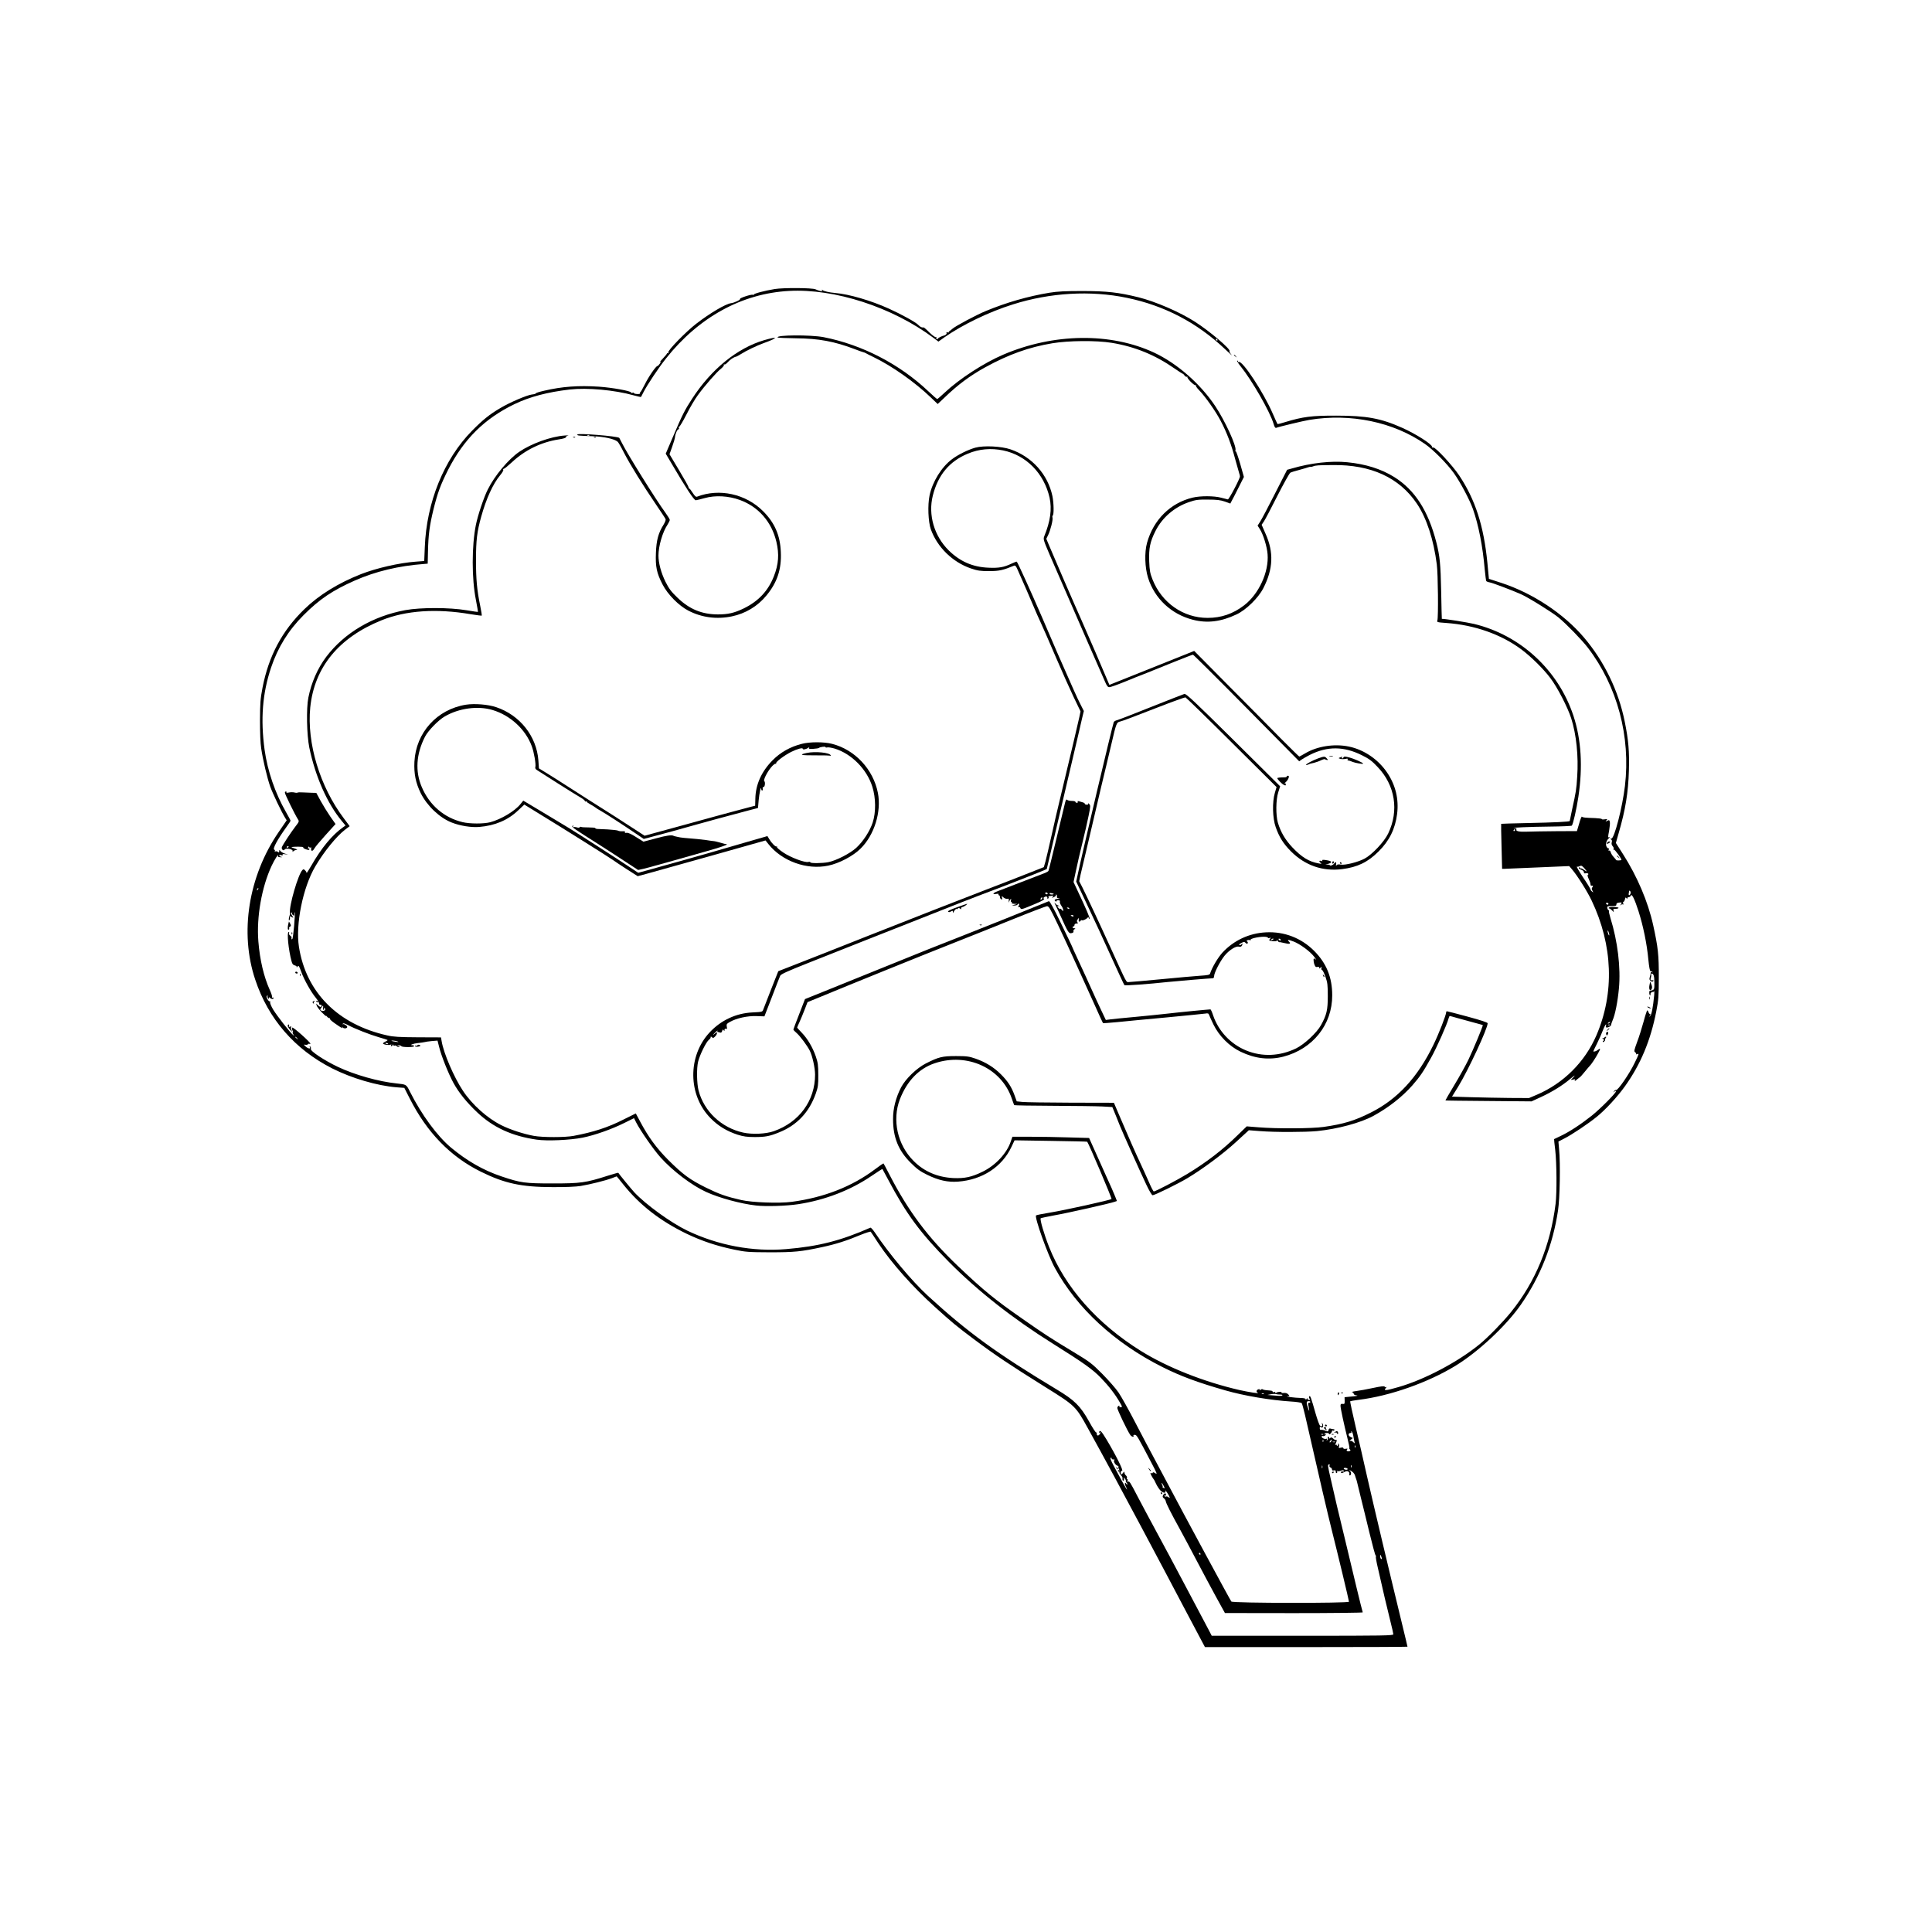 <?xml version="1.0" standalone="no"?>
<!DOCTYPE svg PUBLIC "-//W3C//DTD SVG 20010904//EN"
 "http://www.w3.org/TR/2001/REC-SVG-20010904/DTD/svg10.dtd">
<svg version="1.0" xmlns="http://www.w3.org/2000/svg"
 width="2048pt" height="2048pt" viewBox="0 0 2048 2048"
 preserveAspectRatio="xMidYMid meet">

<g transform="translate(0,2048) scale(0.1,-0.1)"
fill="#000000" stroke="none">
<path d="M8212 17416 c-109 -18 -222 -48 -222 -59 0 -4 -5 -5 -10 -2 -13 8
-142 -34 -135 -44 5 -10 -62 -41 -96 -45 -56 -7 -223 -105 -369 -218 -109 -84
-304 -284 -296 -304 3 -9 1 -12 -4 -9 -6 3 -10 2 -10 -2 0 -5 -19 -28 -42 -52
-24 -25 -37 -41 -29 -37 8 6 7 0 -4 -18 -10 -14 -21 -26 -26 -26 -16 0 -95
-115 -135 -197 -22 -43 -42 -80 -47 -81 -4 -2 -5 -7 -2 -12 3 -4 -11 -8 -30
-7 -19 1 -35 5 -35 10 0 5 -7 7 -15 3 -8 -3 -15 -2 -15 3 0 16 -196 52 -342
62 -217 14 -388 2 -580 -43 -49 -11 -88 -23 -88 -28 0 -4 -19 -10 -42 -12 -54
-7 -232 -83 -333 -143 -115 -67 -189 -127 -303 -243 -296 -301 -481 -757 -499
-1233 l-6 -146 -91 -7 c-175 -13 -415 -68 -579 -132 -241 -95 -447 -222 -601
-372 -236 -229 -378 -496 -443 -831 -23 -119 -26 -162 -27 -346 0 -128 4 -245
13 -300 18 -122 64 -314 96 -405 26 -72 117 -263 155 -325 l19 -31 -85 -124
c-321 -469 -416 -1066 -248 -1566 138 -415 418 -737 814 -939 208 -105 475
-184 684 -201 l82 -6 58 -114 c182 -359 431 -615 752 -774 253 -125 429 -163
759 -164 139 -1 250 4 300 12 102 17 262 57 329 82 28 11 52 20 53 20 1 0 33
-39 71 -87 175 -219 392 -387 674 -523 161 -76 311 -127 503 -167 121 -25 147
-27 375 -28 262 0 332 7 555 55 145 31 261 68 409 130 55 22 102 37 106 33 3
-4 41 -60 83 -125 139 -209 361 -459 597 -672 190 -172 226 -201 415 -343 226
-169 379 -271 755 -506 318 -198 323 -203 452 -437 156 -281 402 -737 568
-1050 95 -179 210 -395 255 -480 45 -85 131 -247 190 -360 60 -113 135 -256
168 -317 l60 -113 1073 0 c591 0 1074 2 1074 4 0 2 -24 105 -54 227 -149 613
-300 1250 -376 1584 -32 143 -86 379 -120 523 -34 145 -60 266 -57 268 2 2 42
9 88 15 331 40 736 183 1026 360 243 148 540 426 695 649 207 298 339 631 394
1000 19 125 26 495 11 647 l-7 82 62 32 c81 41 253 156 345 231 93 75 218 211
299 324 165 231 271 484 331 792 24 123 27 161 27 362 1 238 -8 318 -60 555
-55 248 -169 515 -319 750 l-76 119 30 106 c72 248 101 428 108 660 6 205 -4
322 -44 520 -66 328 -217 639 -433 893 -214 252 -545 471 -878 579 l-129 42
-16 170 c-39 394 -128 669 -299 926 -70 105 -254 304 -275 296 -7 -3 -13 0
-13 8 0 27 -171 136 -314 200 -228 102 -381 130 -701 130 -259 1 -356 -12
-540 -68 -43 -14 -81 -23 -83 -21 -2 2 -25 52 -51 112 -96 222 -319 561 -359
546 -9 -4 -13 -2 -9 4 3 5 0 10 -7 10 -8 0 7 -25 32 -56 122 -150 315 -486
353 -615 9 -33 18 -45 28 -41 30 12 290 74 351 84 437 72 890 -22 1225 -255
90 -63 234 -208 307 -310 68 -95 169 -286 202 -381 60 -171 103 -391 125 -641
6 -62 13 -117 16 -121 2 -5 20 -12 38 -15 32 -6 233 -82 328 -124 76 -33 329
-190 399 -247 82 -67 250 -240 312 -321 312 -408 455 -940 393 -1466 -26 -223
-112 -558 -144 -558 -13 0 -13 -2 -2 -9 8 -5 11 -16 6 -30 -4 -15 -1 -29 10
-41 10 -11 14 -24 9 -31 -4 -7 -3 -10 4 -5 8 5 87 -103 79 -110 -6 -6 -52 -7
-55 -1 -1 3 -14 19 -27 33 -14 15 -28 38 -31 51 -4 13 -11 20 -17 16 -7 -4 -8
0 -3 13 4 10 4 15 0 11 -4 -4 -13 2 -21 13 -17 25 -7 69 21 93 13 11 15 15 5
12 -15 -6 -15 1 -2 67 7 40 11 83 8 96 -5 20 -8 21 -28 11 -20 -11 -21 -11 -8
5 13 15 11 16 -17 11 -18 -3 -32 -2 -32 2 0 5 -33 9 -73 11 -107 3 -131 6
-138 15 -3 5 -17 -28 -29 -72 l-24 -81 -215 -1 c-119 -1 -258 -3 -310 -5 -90
-4 -129 5 -115 27 3 5 -7 10 -23 11 -58 4 171 14 382 16 121 1 223 6 227 10
13 13 50 176 69 302 49 323 31 610 -52 863 -161 484 -559 853 -1053 973 -73
17 -303 54 -342 54 -1 0 -4 132 -7 293 -6 289 -14 371 -51 517 -86 336 -228
557 -448 694 -137 85 -302 137 -497 156 -167 17 -385 -7 -586 -66 l-51 -14
-128 -251 c-70 -139 -141 -272 -156 -296 l-29 -45 24 -37 c35 -54 76 -185 82
-266 15 -189 -93 -423 -249 -542 -117 -90 -242 -133 -387 -133 -257 0 -486
159 -584 408 -26 66 -31 94 -35 192 -5 137 9 207 66 320 71 142 200 254 355
307 73 25 95 28 202 27 94 0 133 -5 179 -21 l58 -21 14 27 c8 14 41 77 72 140
l58 115 -39 138 c-22 75 -43 135 -47 133 -5 -3 -6 3 -3 13 11 45 -112 313
-216 469 -158 236 -403 450 -645 564 -462 216 -1068 208 -1602 -21 -206 -88
-467 -258 -622 -404 -38 -36 -73 -66 -77 -66 -4 0 -46 36 -93 81 -306 290
-704 495 -1112 575 -137 26 -513 24 -486 -4 4 -3 91 -7 194 -8 238 -2 408 -33
622 -115 44 -17 86 -32 93 -33 6 -1 19 -6 27 -11 8 -5 45 -24 81 -41 193 -93
436 -264 607 -428 l72 -69 73 69 c141 136 272 233 432 321 248 136 463 213
710 254 172 29 468 31 628 5 246 -40 461 -128 669 -273 43 -30 81 -54 85 -55
4 0 14 -9 21 -20 7 -10 19 -15 25 -12 7 4 9 3 4 -1 -10 -12 73 -96 87 -88 6 3
8 2 3 -2 -4 -5 10 -27 32 -49 69 -71 176 -224 229 -324 68 -129 114 -251 157
-414 20 -73 39 -140 42 -148 3 -8 7 -22 7 -30 1 -23 -116 -245 -128 -244 -6 1
-38 9 -71 18 -74 20 -219 21 -302 1 -236 -56 -416 -235 -484 -480 -28 -102
-23 -261 11 -370 69 -220 247 -387 476 -445 152 -39 298 -21 462 57 101 47
231 174 284 278 104 202 112 380 24 576 l-42 96 23 34 c13 18 77 140 143 271
67 131 129 242 138 247 9 5 53 19 97 30 44 12 87 25 95 28 8 3 19 5 24 4 5 -1
16 1 25 5 25 11 54 13 211 14 403 5 703 -133 889 -408 104 -154 178 -381 212
-647 13 -101 17 -558 6 -591 -7 -20 -3 -21 95 -28 298 -21 580 -120 795 -280
101 -75 237 -209 309 -306 73 -96 181 -306 219 -423 55 -172 79 -404 64 -621
-8 -133 -13 -162 -55 -352 -13 -61 -24 -114 -24 -117 0 -8 -159 -16 -454 -22
-149 -3 -271 -7 -273 -8 -1 -2 0 -110 4 -240 l6 -237 26 0 c14 0 174 7 356 15
l329 14 28 -32 c56 -65 163 -234 210 -333 226 -474 244 -981 50 -1431 -121
-280 -348 -507 -631 -628 l-83 -35 -206 1 c-114 1 -298 5 -408 8 l-202 6 65
105 c107 174 313 617 313 673 0 8 -71 32 -212 70 -117 32 -216 57 -220 57 -5
0 -8 -5 -8 -11 0 -28 -77 -226 -135 -345 -167 -345 -382 -577 -664 -718 -170
-86 -290 -122 -500 -152 -124 -18 -498 -20 -691 -4 l-124 10 -96 -93 c-156
-154 -332 -289 -535 -412 -109 -66 -336 -185 -354 -185 -5 0 -28 43 -50 95
-23 52 -62 139 -87 192 -57 122 -132 291 -219 496 l-67 157 -457 1 c-251 1
-482 4 -515 8 l-58 6 -22 61 c-33 92 -72 152 -145 225 -76 76 -162 129 -270
167 -67 23 -91 27 -206 27 -146 0 -184 -9 -320 -78 -98 -50 -214 -162 -262
-252 -56 -108 -87 -226 -86 -340 0 -192 57 -332 186 -460 67 -67 99 -91 177
-129 119 -58 217 -80 325 -72 258 19 468 156 568 370 l32 68 384 -6 c212 -3
385 -7 386 -9 17 -20 264 -602 258 -607 -13 -12 -498 -119 -651 -144 -79 -13
-146 -26 -149 -30 -19 -18 125 -421 199 -556 233 -427 634 -797 1138 -1050
195 -98 373 -164 670 -249 202 -58 478 -104 697 -118 57 -3 107 -11 112 -17 5
-6 20 -63 35 -126 157 -690 240 -1046 285 -1225 63 -250 181 -741 181 -754 0
-17 -1234 -16 -1247 2 -11 13 -516 948 -666 1233 -52 98 -125 235 -162 304
-37 69 -124 232 -192 364 -68 131 -147 273 -176 315 -28 42 -106 130 -172 197
-111 112 -133 128 -300 229 -244 147 -318 195 -545 354 -295 205 -417 305
-685 560 -317 302 -527 582 -729 975 -31 60 -58 111 -60 113 -2 2 -42 -25 -89
-61 -244 -184 -544 -301 -884 -346 -132 -18 -421 -7 -535 19 -162 37 -232 62
-373 131 -172 85 -245 139 -401 294 -126 127 -211 243 -298 407 l-46 86 -133
-66 c-161 -82 -318 -133 -527 -172 -88 -17 -328 -17 -420 0 -106 19 -252 66
-345 113 -149 74 -311 219 -408 366 -95 143 -204 397 -225 524 l-7 41 -245 1
c-194 1 -262 5 -325 20 -522 116 -861 456 -936 940 -37 238 42 628 173 851 91
155 224 319 315 389 l50 38 -62 83 c-254 337 -393 797 -356 1175 43 425 301
741 757 925 258 104 581 126 943 64 63 -10 116 -17 118 -15 2 2 -5 48 -16 102
-35 170 -45 283 -45 484 0 216 11 303 55 462 54 193 124 347 201 440 22 26 37
52 33 58 -3 5 -1 10 5 10 7 0 46 32 87 70 139 130 310 213 497 242 48 7 76 16
76 24 0 7 10 15 23 17 12 3 -5 3 -38 0 -144 -10 -354 -86 -481 -173 -116 -80
-260 -252 -333 -399 -41 -80 -105 -271 -126 -374 -45 -224 -45 -573 0 -796 13
-69 23 -126 22 -127 -2 -2 -57 6 -122 17 -177 30 -486 31 -649 1 -346 -64
-645 -241 -837 -494 -93 -124 -158 -273 -190 -433 -23 -115 -17 -396 10 -530
65 -309 189 -590 344 -778 l40 -48 -24 -17 c-116 -81 -231 -220 -338 -407 -28
-49 -51 -84 -51 -78 0 6 -7 19 -16 27 -12 13 -18 14 -28 3 -45 -44 -143 -383
-132 -453 2 -11 0 -23 -4 -29 -3 -5 -7 -21 -8 -35 -1 -18 1 -21 8 -11 4 8 6
21 3 29 -5 12 -2 12 18 2 23 -13 23 -13 6 13 -12 19 -14 28 -5 33 6 4 8 3 5
-3 -4 -6 0 -16 8 -23 13 -10 15 -9 15 10 0 13 2 21 4 19 8 -8 -15 -274 -25
-283 -8 -9 -11 -2 -8 20 0 3 -7 11 -17 18 -9 7 -14 18 -10 24 4 7 2 12 -4 12
-21 0 -2 -190 31 -311 7 -27 16 -39 35 -43 15 -4 22 -11 19 -19 -4 -7 0 -4 8
6 13 16 17 10 41 -56 31 -85 102 -212 156 -277 20 -25 35 -51 33 -57 -3 -7 2
-13 11 -13 17 0 21 -12 9 -23 -3 -4 -17 2 -29 14 l-23 21 6 -21 c3 -12 28 -45
56 -74 28 -28 47 -45 43 -37 -4 8 0 6 9 -5 9 -11 21 -19 26 -17 6 1 8 -2 5 -6
-3 -5 20 -27 52 -49 79 -55 87 -59 78 -42 -4 8 -2 7 6 -2 13 -16 50 -12 49 5
0 13 -35 35 -45 29 -5 -4 -6 -1 -2 5 4 8 21 4 52 -13 72 -39 233 -102 329
-130 49 -14 91 -27 93 -30 3 -2 -7 -10 -22 -16 -14 -7 -26 -16 -26 -20 0 -12
66 -22 81 -13 8 4 10 3 5 -4 -4 -7 -3 -12 3 -12 5 0 12 6 14 13 4 9 6 9 6 0 1
-7 7 -10 15 -7 8 3 17 1 21 -5 3 -6 14 -11 23 -10 14 0 13 2 -3 9 -19 8 -19 9
2 9 12 1 25 -4 28 -9 8 -13 135 -13 135 0 0 6 -8 10 -17 10 -39 0 6 18 57 23
30 3 62 8 70 10 8 3 43 8 76 11 l62 5 17 -67 c23 -95 98 -282 151 -380 57
-104 139 -206 252 -313 170 -161 369 -252 632 -290 110 -16 353 -5 485 21 127
25 311 90 443 156 l103 51 23 -46 c45 -88 183 -286 257 -369 128 -143 332
-298 484 -367 140 -64 369 -126 530 -144 104 -12 324 -5 447 14 283 43 554
148 776 299 63 43 115 76 116 74 2 -2 29 -52 61 -113 192 -364 342 -567 644
-872 304 -307 679 -602 1103 -867 327 -205 421 -272 509 -363 84 -87 152 -175
202 -263 25 -44 26 -46 6 -47 -11 -1 -17 3 -13 9 4 6 1 9 -6 6 -7 -2 -14 -12
-16 -22 -2 -16 106 -243 138 -288 13 -19 44 -26 33 -8 -3 6 3 10 14 10 21 0
28 -12 176 -295 61 -115 65 -128 42 -112 -16 11 -27 13 -27 6 0 -6 -7 -9 -15
-5 -13 5 -13 1 1 -27 9 -17 20 -34 23 -37 4 -3 15 -25 26 -49 11 -24 32 -56
47 -72 30 -29 61 -30 52 -1 -3 9 6 -1 20 -23 29 -45 34 -64 11 -45 -8 6 -19 9
-24 6 -5 -4 -13 -1 -17 5 -4 8 -3 9 4 5 7 -4 12 -1 12 8 0 22 -17 20 -30 -3
-8 -16 -6 -23 7 -33 10 -7 20 -22 21 -33 5 -25 54 -123 152 -300 42 -77 125
-232 184 -345 59 -113 149 -280 199 -372 l92 -167 733 -1 c403 0 731 4 728 8
-3 5 -32 123 -66 263 -33 140 -91 382 -129 539 -69 282 -97 402 -145 615 -33
143 -33 147 -18 152 7 3 10 -1 6 -11 -4 -10 0 -18 10 -22 9 -3 16 -13 16 -21
0 -10 7 -14 20 -10 15 4 20 0 20 -15 0 -10 5 -16 10 -13 6 4 7 11 4 17 -4 6
-2 8 4 4 6 -3 22 -2 36 4 16 6 27 6 31 -1 4 -5 3 -9 -2 -8 -20 3 -34 -2 -28
-11 4 -7 14 -6 28 2 12 7 27 13 32 13 18 2 34 -16 28 -31 -3 -8 0 -14 5 -14
17 0 19 34 2 48 -13 11 -12 12 6 3 24 -11 44 -34 48 -53 2 -7 6 -20 9 -28 4
-8 11 -33 16 -55 5 -22 23 -94 39 -160 17 -66 56 -228 88 -360 32 -132 62
-242 66 -243 5 -2 6 -7 3 -12 -3 -4 6 -57 20 -116 51 -227 104 -453 134 -571
17 -67 31 -129 31 -137 0 -14 -98 -16 -962 -16 l-963 0 -30 58 c-17 31 -122
230 -234 442 -112 212 -258 486 -326 610 -67 124 -155 288 -195 365 -82 158
-88 167 -103 158 -6 -4 -8 0 -4 10 3 10 2 17 -3 17 -5 0 -7 6 -4 13 3 8 -2 20
-11 27 -8 7 -15 20 -15 29 -1 14 -2 14 -14 -1 -17 -23 -26 -23 -26 2 0 11 7
20 15 20 16 0 -65 163 -165 330 -55 91 -70 106 -79 79 -2 -7 1 -9 9 -4 9 6 9
3 0 -14 -13 -25 -36 -23 -34 2 1 9 -2 15 -6 12 -4 -3 -39 50 -76 118 -91 163
-154 225 -339 336 -645 388 -946 608 -1369 995 -167 153 -416 451 -564 674
-20 29 -40 51 -46 48 -311 -137 -547 -198 -891 -227 -353 -30 -722 39 -1050
196 -172 83 -438 275 -561 406 -32 35 -162 193 -170 207 -1 2 -52 -13 -114
-32 -232 -74 -285 -81 -580 -81 -297 0 -339 6 -542 74 -194 65 -366 164 -536
305 -147 123 -312 347 -437 595 -38 76 -36 75 -140 86 -193 20 -445 91 -624
176 -143 68 -293 167 -286 190 3 10 0 21 -6 25 -7 4 -9 3 -5 -4 14 -23 -14
-21 -41 2 -26 23 -26 25 -6 21 13 -2 25 1 28 6 4 5 11 7 16 4 5 -4 9 -3 9 2 0
16 -185 181 -192 170 -4 -6 -3 -18 2 -28 5 -9 7 -19 3 -22 -3 -4 0 -15 8 -24
13 -17 13 -17 -4 -4 -31 24 -170 202 -211 269 -21 35 -35 69 -32 78 3 8 2 12
-4 9 -5 -3 -16 8 -25 24 -11 22 -12 32 -3 37 6 4 8 3 5 -2 -3 -6 -2 -16 4 -24
8 -13 9 -13 9 -1 0 12 3 12 12 3 15 -15 38 -16 38 -1 0 5 -5 7 -12 3 -7 -4 -8
-3 -4 4 4 6 -7 41 -24 78 -63 140 -105 316 -121 514 -21 258 35 576 141 803
28 60 77 138 67 107 -4 -12 3 -16 27 -17 20 0 23 1 9 4 -13 2 -23 9 -23 14 0
6 9 7 21 4 14 -5 19 -3 15 4 -5 7 4 9 26 6 l33 -5 -34 11 c-19 6 -41 18 -48
27 -11 16 -12 16 -13 -2 0 -15 -3 -16 -15 -6 -8 6 -20 8 -26 4 -7 -4 -9 -3 -5
4 3 5 0 12 -6 15 -22 7 34 109 129 241 24 32 43 62 43 66 0 4 -22 46 -49 93
-113 196 -195 435 -226 659 -44 325 -23 598 69 872 72 214 184 395 345 556
169 169 306 261 540 365 222 98 467 157 740 177 l35 3 3 130 c4 176 17 275 57
440 46 185 75 263 157 426 166 324 387 543 703 695 162 78 348 127 586 155
186 21 475 -5 678 -62 41 -11 75 -19 77 -17 1 2 13 23 25 48 40 79 162 262
240 360 348 438 804 689 1305 716 482 27 1096 -173 1531 -498 l52 -39 63 45
c196 136 471 269 726 349 395 125 824 150 1208 70 398 -82 744 -263 1040 -543
55 -52 87 -80 71 -63 -15 17 -26 36 -22 41 13 21 -209 210 -365 310 -159 103
-421 216 -602 261 -213 52 -329 65 -587 66 -191 0 -269 -4 -355 -18 -229 -38
-455 -103 -675 -194 -104 -43 -323 -160 -356 -190 -14 -12 -28 -24 -32 -25 -4
-2 -6 -6 -5 -10 2 -4 -5 -4 -14 -1 -10 4 -14 2 -9 -5 5 -9 -7 -24 -24 -28 -27
-6 -70 -28 -70 -36 0 -5 -5 -6 -10 -3 -6 4 -7 11 -4 17 4 7 2 8 -4 4 -7 -4
-35 17 -68 48 -30 31 -59 55 -62 55 -21 -3 -35 4 -57 26 -26 29 -177 112 -314
174 -188 85 -421 153 -566 165 -65 6 -119 18 -134 30 -12 8 -13 8 -7 -2 6 -10
1 -11 -21 -6 -15 4 -37 11 -48 17 -31 16 -338 18 -433 3z m4693 -536 c3 -5 1
-10 -4 -10 -6 0 -11 5 -11 10 0 6 2 10 4 10 3 0 8 -4 11 -10z m3155 -5200 c0
-5 -5 -10 -11 -10 -5 0 -7 5 -4 10 3 6 8 10 11 10 2 0 4 -4 4 -10z m760 -437
c0 -2 -13 5 -30 17 -16 12 -30 18 -30 13 0 -4 -4 -2 -9 6 -5 8 -11 9 -15 3 -3
-6 8 -15 24 -21 17 -5 30 -17 30 -27 0 -11 6 -15 20 -11 21 5 37 -8 21 -17 -5
-3 0 -23 10 -43 10 -21 19 -45 19 -55 0 -10 3 -17 8 -17 19 3 23 -2 13 -15
-10 -11 -10 -20 0 -38 11 -21 11 -22 -4 -9 -10 7 -17 18 -17 23 0 6 -35 64
-79 128 -43 65 -72 116 -65 113 7 -2 21 0 31 6 15 8 23 4 46 -21 15 -17 27
-33 27 -35z m-14089 -196 c-10 -9 -11 -8 -5 6 3 10 9 15 12 12 3 -3 0 -11 -7
-18z m14553 -40 c-8 -22 -23 -22 -19 1 2 9 4 21 4 27 1 5 5 5 11 -1 6 -6 8
-18 4 -27z m86 -190 c48 -151 88 -342 103 -507 8 -81 16 -125 24 -125 6 0 15
-4 20 -9 5 -5 3 -6 -4 -2 -8 4 -14 2 -15 -6 -1 -14 -5 -30 -8 -38 -1 -3 -3
-13 -5 -23 -4 -20 30 -43 40 -27 4 6 3 10 -2 9 -25 -4 -32 2 -24 24 4 12 6 28
4 35 -3 6 0 12 5 12 21 0 29 -28 29 -97 1 -65 -2 -73 -21 -80 -11 -4 -24 -6
-27 -5 -4 0 -6 -10 -6 -23 0 -14 4 -25 9 -25 5 0 7 4 4 9 -3 5 1 14 9 21 8 7
15 9 15 4 0 -5 5 -2 10 6 7 10 8 -2 5 -40 -12 -128 -28 -210 -44 -222 -14 -12
-14 -11 -2 5 8 10 9 17 3 17 -6 0 -14 9 -17 20 -3 11 -10 20 -13 20 -4 0 -22
-54 -39 -119 -18 -65 -48 -163 -69 -217 -32 -88 -35 -99 -20 -109 9 -7 13 -15
9 -19 -4 -4 0 -4 10 0 24 9 22 4 -23 -89 -57 -120 -183 -302 -200 -292 -4 3
-14 -3 -21 -13 -13 -15 -12 -16 4 -3 10 8 17 9 17 3 0 -19 -164 -184 -256
-258 -113 -90 -237 -172 -329 -215 -38 -19 -71 -34 -71 -34 -1 0 4 -52 12
-115 16 -138 18 -452 4 -570 -55 -444 -213 -827 -474 -1150 -83 -103 -247
-271 -331 -339 -232 -190 -588 -377 -862 -455 -139 -40 -162 -41 -130 -7 8 9
8 12 0 7 -6 -3 -13 -1 -15 5 -3 8 -40 4 -123 -14 -66 -14 -147 -29 -180 -33
-33 -4 -52 -10 -42 -12 9 -2 17 -10 17 -17 0 -8 13 -15 33 -17 18 -2 -3 -7
-49 -11 l-81 -8 1 -37 c1 -33 -2 -37 -21 -34 -18 3 -23 -2 -23 -20 0 -28 39
-206 73 -342 14 -55 24 -103 21 -107 -2 -4 1 -11 7 -15 15 -9 -9 -24 -28 -17
-10 4 -11 9 -3 18 8 9 4 11 -15 7 -15 -2 -25 0 -25 7 0 7 -9 9 -26 5 -23 -6
-25 -4 -20 14 4 12 2 23 -5 28 -7 4 -9 3 -5 -4 3 -6 2 -13 -4 -17 -5 -3 -10
-1 -10 5 0 6 -5 8 -11 4 -8 -5 -8 -1 0 14 13 25 14 45 3 38 -5 -3 -18 3 -29
14 -15 14 -23 16 -32 7 -8 -8 -11 -8 -11 1 0 7 -4 12 -10 12 -5 0 -7 -6 -4
-14 3 -8 0 -17 -7 -22 -8 -5 -10 -3 -4 6 5 8 3 11 -6 8 -17 -6 -49 9 -49 23 0
6 6 9 14 6 8 -3 20 2 28 11 9 11 10 14 1 8 -7 -4 -13 -2 -13 3 0 6 11 11 25
11 14 0 25 -5 25 -11 0 -6 7 -4 15 5 8 8 15 20 15 26 0 6 4 9 9 5 5 -3 12 -1
16 5 3 5 0 10 -9 10 -8 0 -22 3 -31 6 -11 5 -18 0 -22 -14 -4 -19 -7 -19 -36
-7 -18 7 -38 10 -44 8 -8 -3 -13 4 -13 17 0 18 3 20 14 11 18 -15 30 14 16 37
-9 14 -10 13 -5 -5 7 -24 -1 -28 -23 -15 -6 5 -28 64 -47 131 -46 163 -57 194
-66 179 -5 -7 -3 -18 3 -25 8 -10 6 -13 -6 -13 -9 0 -16 6 -16 13 0 8 -4 7
-10 -3 -6 -10 -10 -11 -10 -2 0 8 -18 12 -52 13 -61 1 -175 16 -139 18 23 1
23 2 7 20 -11 12 -27 17 -47 15 -16 -2 -28 0 -25 5 8 12 -47 8 -56 -4 -5 -6
-8 -5 -8 2 0 7 -7 10 -15 7 -8 -4 -15 -2 -15 3 0 10 -4 11 -62 16 -20 1 -40 6
-44 10 -4 4 -14 1 -22 -6 -11 -8 -13 -8 -9 0 5 7 0 9 -13 6 -22 -6 -27 -28 -7
-37 24 -12 -90 6 -194 29 -378 87 -765 240 -1046 415 -462 288 -803 674 -972
1101 -53 134 -100 294 -89 305 4 3 69 17 145 31 134 23 595 127 640 144 l23 8
-19 48 c-10 27 -53 125 -96 218 -42 94 -100 222 -128 286 l-52 116 -215 6
c-118 4 -301 7 -407 7 l-191 0 -17 -49 c-41 -125 -161 -254 -298 -321 -118
-58 -191 -73 -312 -68 -168 9 -309 69 -421 182 -171 171 -229 434 -145 653 76
195 202 326 369 382 344 116 709 -51 818 -376 12 -35 23 -66 26 -68 2 -3 188
-6 414 -7 225 -1 458 -4 517 -7 l108 -6 35 -85 c19 -47 40 -98 46 -115 17 -45
218 -494 279 -622 31 -66 59 -113 67 -113 22 0 271 122 369 181 161 96 379
258 516 384 l135 124 118 -9 c159 -13 477 -12 605 0 219 22 464 88 599 162
162 89 304 201 412 323 81 93 116 144 197 291 59 104 172 359 186 417 4 15 10
27 13 27 2 0 35 -8 71 -19 36 -10 113 -31 171 -47 58 -15 106 -29 108 -30 6
-4 -100 -258 -154 -371 -30 -61 -97 -182 -150 -269 -52 -86 -93 -158 -92 -159
2 -2 208 -4 458 -6 l455 -4 100 46 c119 55 227 122 310 192 33 29 53 43 45 32
-8 -11 -22 -26 -30 -33 -13 -10 -10 -11 14 -6 21 5 27 4 22 -5 -11 -16 -2 -14
23 8 13 11 26 21 30 23 3 2 27 28 51 58 25 30 47 57 51 60 16 15 61 82 89 134
30 54 28 61 -9 32 -14 -11 -41 -17 -41 -10 0 2 17 39 39 82 21 42 49 105 62
140 13 34 28 62 32 62 5 0 5 -4 2 -10 -3 -5 -4 -14 -1 -19 7 -11 56 10 54 24
0 6 7 28 16 49 27 60 54 198 67 337 21 221 -14 505 -90 748 -11 36 -18 68 -15
72 2 4 0 9 -5 11 -5 1 -11 12 -13 23 -3 18 3 20 47 20 40 0 50 3 49 17 -1 11
8 18 27 20 32 5 36 -1 17 -22 -11 -12 -10 -12 3 -2 9 6 20 8 24 4 5 -4 5 1 2
11 -4 9 -3 17 2 17 5 0 12 12 16 27 5 21 8 24 16 12 6 -9 9 -10 9 -1 0 6 7 12
15 12 9 0 18 7 22 16 10 26 40 -35 83 -169z m-320 83 c0 -5 -4 -10 -9 -10 -6
0 -13 5 -16 10 -3 6 1 10 9 10 9 0 16 -4 16 -10z m9 -330 c0 -9 -4 -8 -9 5 -5
11 -9 27 -9 35 0 9 4 8 9 -5 5 -11 9 -27 9 -35z m-13634 -775 c-2 -14 1 -23 6
-19 5 3 6 10 3 16 -4 7 -2 8 4 4 27 -17 -6 -44 -34 -28 -12 7 -12 11 2 30 19
28 22 28 19 -3z m13640 -155 c-3 -5 -12 -10 -18 -10 -7 0 -6 4 3 10 19 12 23
12 15 0z m2 -26 c-3 -3 -12 -4 -19 -1 -8 3 -5 6 6 6 11 1 17 -2 13 -5z
m-13916 -141 c13 -16 12 -17 -3 -4 -10 7 -18 15 -18 17 0 8 8 3 21 -13z m1064
-33 c14 -7 8 -8 -20 -3 -22 3 -42 7 -44 9 -9 8 45 2 64 -6z m-104 -28 c-7 -2
-18 1 -23 6 -8 8 -4 9 13 5 13 -4 18 -8 10 -11z m9286 -3708 c-3 -3 -12 -4
-19 -1 -8 3 -5 6 6 6 11 1 17 -2 13 -5z m175 -7 c15 0 25 -3 22 -8 -3 -5 -24
-7 -47 -5 -23 2 -58 5 -77 6 l-35 3 35 7 c19 4 44 5 55 2 11 -3 32 -5 47 -5z
m318 -78 c0 -5 -6 -9 -14 -9 -11 0 -12 -8 -5 -37 12 -55 9 -64 -6 -18 -19 56
-18 71 5 72 11 1 20 -2 20 -8z m455 -356 c3 -21 9 -49 12 -63 6 -24 6 -24 -12
-7 -9 10 -25 16 -34 12 -9 -3 -6 3 7 13 l23 18 -25 12 c-27 12 -27 42 1 42 8
0 11 5 7 12 -4 6 -3 8 3 5 6 -4 14 -24 18 -44z m-318 11 c-3 -3 -12 -4 -19 -1
-8 3 -5 6 6 6 11 1 17 -2 13 -5z m0 -76 c-3 -8 -6 -5 -6 6 -1 11 2 17 5 13 3
-3 4 -12 1 -19z m87 7 c-4 -8 -11 -15 -16 -15 -6 0 -5 6 2 15 7 8 14 15 16 15
2 0 1 -7 -2 -15z m39 -12 c-7 -2 -19 -2 -25 0 -7 3 -2 5 12 5 14 0 19 -2 13
-5z m214 -55 c-3 -8 -6 -5 -6 6 -1 11 2 17 5 13 3 -3 4 -12 1 -19z m-2583
-120 c-3 -4 5 -8 18 -9 13 0 18 -3 12 -5 -17 -7 6 -52 29 -60 10 -3 16 -8 13
-11 -3 -3 -1 -15 5 -26 8 -14 8 -18 0 -13 -6 4 -11 2 -11 -3 0 -6 5 -11 12
-11 6 0 8 -3 5 -7 -4 -3 2 -16 13 -28 12 -12 20 -26 19 -31 -3 -20 2 -35 11
-29 5 3 7 13 4 23 -5 14 -3 14 10 -2 8 -10 13 -22 11 -27 -3 -4 -1 -10 5 -14
5 -3 10 -12 10 -18 0 -7 -4 -6 -10 3 -17 27 -22 2 -5 -29 8 -17 14 -31 11 -31
-2 0 -24 37 -49 83 -24 45 -65 121 -91 168 -32 60 -41 86 -31 86 8 0 12 -4 9
-9z m2233 -100 c-3 -7 -5 -2 -5 12 0 14 2 19 5 13 2 -7 2 -19 0 -25z m310 10
c-3 -8 -6 -5 -6 6 -1 11 2 17 5 13 3 -3 4 -12 1 -19z m-42 -18 c3 -5 -3 -10
-14 -10 -11 0 -23 5 -26 10 -3 6 3 10 14 10 11 0 23 -4 26 -10z m-1950 -180
c14 -27 14 -29 0 -23 -9 3 -14 8 -11 11 3 2 1 13 -5 23 -5 11 -7 19 -5 19 3 0
12 -13 21 -30z m390 -720 c3 -5 1 -10 -4 -10 -6 0 -11 5 -11 10 0 6 2 10 4 10
3 0 8 -4 11 -10z m1924 -53 c1 -5 -3 -5 -9 -2 -5 3 -10 16 -9 28 0 21 1 21 9
2 5 -11 9 -24 9 -28z"/>
<path d="M17054 10858 c-3 -4 -1 -8 5 -8 6 0 19 -10 30 -21 19 -21 20 -21 15
-2 -5 17 -1 20 22 19 15 0 29 4 31 9 4 12 -96 15 -103 3z"/>
<path d="M17485 10037 c-9 -44 7 -71 23 -41 7 13 6 28 -3 49 l-12 30 -8 -38z"/>
<path d="M17482 9900 c0 -14 2 -19 5 -12 2 6 2 18 0 25 -3 6 -5 1 -5 -13z"/>
<path d="M17470 9800 c8 -5 20 -10 25 -10 6 0 3 5 -5 10 -8 5 -19 10 -25 10
-5 0 -3 -5 5 -10z"/>
<path d="M17039 9563 c-13 -16 -12 -17 4 -4 9 7 17 15 17 17 0 8 -8 3 -21 -13z"/>
<path d="M17027 9534 c-3 -3 -3 -13 0 -21 5 -12 7 -12 14 -1 15 23 4 40 -14
22z"/>
<path d="M17005 9480 c-4 -6 -12 -8 -18 -4 -7 3 -3 -2 7 -10 11 -9 14 -16 8
-16 -7 0 -12 -5 -12 -11 0 -8 5 -7 15 1 9 7 13 15 10 18 -3 3 0 11 6 19 8 9 8
13 1 13 -6 0 -14 -5 -17 -10z"/>
<path d="M14180 5705 c0 -8 2 -15 4 -15 2 0 6 7 10 15 3 8 1 15 -4 15 -6 0
-10 -7 -10 -15z"/>
<path d="M14218 5713 c7 -3 16 -2 19 1 4 3 -2 6 -13 5 -11 0 -14 -3 -6 -6z"/>
<path d="M14045 5370 c-3 -5 1 -10 10 -10 9 0 13 5 10 10 -3 6 -8 10 -10 10
-2 0 -7 -4 -10 -10z"/>
<path d="M14040 5335 c7 -8 18 -15 24 -14 7 0 6 2 -2 6 -6 2 -10 9 -6 14 3 5
-2 9 -12 9 -13 0 -14 -3 -4 -15z"/>
<path d="M14150 5299 c-13 -9 -12 -10 3 -5 9 3 17 1 17 -4 0 -6 4 -10 10 -10
5 0 7 7 4 15 -7 18 -14 18 -34 4z"/>
<path d="M14118 5273 c7 -3 16 -2 19 1 4 3 -2 6 -13 5 -11 0 -14 -3 -6 -6z"/>
<path d="M14145 5250 c-3 -5 -1 -10 4 -10 6 0 11 5 11 10 0 6 -2 10 -4 10 -3
0 -8 -4 -11 -10z"/>
<path d="M11836 4917 c3 -10 9 -15 12 -12 3 3 0 11 -7 18 -10 9 -11 8 -5 -6z"/>
<path d="M8100 16874 c-285 -84 -560 -307 -763 -620 -80 -123 -104 -171 -202
-401 l-78 -182 61 -103 c156 -266 240 -393 258 -391 11 1 53 12 94 23 112 32
253 24 373 -20 197 -72 337 -232 387 -443 31 -131 24 -238 -27 -367 -61 -154
-162 -262 -318 -339 -101 -49 -168 -64 -275 -64 -171 1 -301 55 -427 176 -70
67 -91 96 -129 171 -46 94 -74 197 -74 277 0 100 44 251 97 329 12 19 23 41
23 49 0 7 -22 43 -49 80 -93 126 -397 613 -456 731 -15 30 -29 57 -30 58 -17
19 -445 53 -445 36 0 -12 2 -12 160 -18 123 -4 231 -28 267 -58 8 -6 39 -60
69 -120 64 -124 199 -342 338 -546 53 -78 99 -147 102 -156 3 -8 -7 -33 -21
-56 -56 -89 -77 -165 -82 -300 -6 -149 8 -214 70 -335 55 -107 173 -226 274
-278 141 -73 300 -94 460 -61 145 30 274 107 367 221 115 138 162 280 153 463
-7 176 -66 310 -188 431 -183 184 -465 245 -700 154 -12 -4 -24 6 -45 39 -16
25 -32 46 -36 46 -5 0 -8 6 -8 13 0 8 -46 90 -102 183 l-101 169 27 75 c15 41
29 89 31 105 3 36 25 85 38 85 5 0 6 7 3 16 -3 8 -2 13 3 10 4 -3 39 55 77
129 37 74 92 167 122 207 75 103 199 244 244 279 21 17 35 36 32 41 -4 6 -3 8
3 5 5 -4 19 4 30 16 36 39 67 60 101 68 4 1 23 12 43 24 59 38 170 91 247 119
154 55 156 75 2 30z m-1853 -1010 c-3 -3 -12 -4 -19 -1 -8 3 -5 6 6 6 11 1 17
-2 13 -5z"/>
<path d="M13080 16716 c0 -2 8 -10 18 -17 15 -13 16 -12 3 4 -13 16 -21 21
-21 13z"/>
<path d="M6078 15843 c7 -3 16 -2 19 1 4 3 -2 6 -13 5 -11 0 -14 -3 -6 -6z"/>
<path d="M6298 15843 c7 -3 16 -2 19 1 4 3 -2 6 -13 5 -11 0 -14 -3 -6 -6z"/>
<path d="M10340 15735 c-78 -22 -186 -75 -250 -124 -110 -83 -205 -237 -236
-381 -22 -103 -15 -283 14 -363 68 -188 230 -346 422 -412 74 -25 100 -29 195
-29 107 0 149 10 265 58 11 4 20 -5 32 -32 32 -69 170 -387 188 -432 10 -25
37 -85 60 -135 23 -49 95 -214 160 -366 65 -152 151 -344 191 -428 l73 -152
-13 -62 c-12 -58 -81 -349 -200 -847 -28 -113 -70 -297 -95 -410 -25 -113 -54
-234 -63 -269 l-18 -63 -160 -63 c-88 -35 -290 -114 -450 -175 -325 -125 -766
-298 -1265 -495 -313 -125 -579 -229 -832 -328 l-108 -42 -75 -190 c-41 -104
-79 -202 -84 -216 -9 -26 -12 -26 -113 -31 -175 -8 -334 -82 -455 -211 -236
-252 -231 -668 10 -911 81 -82 170 -136 285 -174 62 -19 98 -25 182 -25 112 0
157 8 260 50 189 76 318 213 388 412 23 66 27 91 26 196 0 103 -4 131 -26 196
-34 98 -88 189 -149 252 -27 28 -49 52 -49 55 0 2 11 28 25 58 14 30 38 90 55
133 l30 78 98 40 c349 145 1175 479 1427 578 165 65 455 181 645 258 190 77
355 140 368 141 20 1 33 -22 113 -189 50 -104 139 -298 199 -430 60 -132 147
-325 194 -428 46 -104 86 -191 88 -192 2 -2 69 2 148 10 80 8 316 31 525 50
209 20 395 38 412 41 26 5 34 2 39 -12 3 -11 25 -57 47 -104 59 -121 168 -231
287 -288 153 -74 302 -91 453 -53 313 81 520 339 519 651 0 189 -61 340 -192
471 -136 136 -316 206 -510 196 -179 -9 -341 -85 -462 -215 -48 -53 -111 -159
-131 -223 -4 -13 -26 -17 -105 -22 -56 -4 -242 -20 -414 -37 -172 -16 -325
-30 -341 -30 -31 0 -14 -32 -197 370 -122 268 -257 555 -298 637 l-32 62 14
68 c8 37 36 154 61 258 25 105 59 249 75 320 16 72 54 231 83 355 30 124 79
327 108 452 52 224 55 232 94 240 20 4 135 47 404 152 151 59 280 105 287 104
7 -2 227 -216 489 -477 l477 -474 -18 -61 c-29 -97 -25 -269 9 -364 37 -106
82 -177 162 -257 149 -149 336 -214 542 -188 163 21 272 73 387 188 114 113
176 239 196 398 19 156 -16 304 -105 436 -94 140 -245 244 -405 277 -155 33
-340 4 -467 -73 -31 -18 -58 -33 -60 -33 -3 0 -91 87 -197 193 -105 107 -354
359 -554 560 l-363 367 -402 -161 c-221 -88 -423 -169 -450 -180 l-47 -19 -10
23 c-48 116 -225 527 -285 661 -75 167 -291 666 -346 798 l-28 67 19 38 c25
51 53 162 47 185 -3 10 -2 20 2 23 14 8 12 131 -3 206 -48 229 -216 418 -445
496 -96 33 -283 42 -371 18z m295 -30 c244 -51 433 -244 491 -501 26 -121 9
-249 -57 -410 -11 -29 -8 -41 58 -195 107 -247 255 -587 413 -949 79 -179 155
-354 171 -390 23 -54 32 -65 51 -64 13 1 84 26 158 56 74 31 182 74 240 96 58
23 188 75 290 117 102 41 190 75 196 75 5 0 261 -254 568 -565 l558 -565 27
19 c14 10 53 32 86 49 185 93 360 92 552 -4 75 -37 105 -59 166 -124 186 -194
229 -463 112 -706 -43 -89 -169 -222 -250 -266 -69 -37 -208 -72 -252 -63 -25
4 -39 2 -45 -7 -7 -9 -8 -6 -5 10 6 24 -7 30 -20 9 -10 -17 -41 -29 -47 -18
-3 5 -18 7 -33 5 -19 -2 -15 0 10 7 59 17 50 32 -26 43 -26 3 -35 1 -31 -6 5
-7 2 -9 -8 -5 -24 9 -30 -4 -10 -19 15 -12 13 -13 -18 -7 -106 19 -182 66
-282 172 -75 80 -122 160 -152 260 -23 80 -22 242 4 323 l20 63 -497 493
c-408 404 -501 491 -518 486 -11 -3 -171 -66 -355 -139 -184 -74 -347 -137
-362 -140 -15 -4 -29 -13 -32 -20 -16 -43 -335 -1390 -386 -1635 l-12 -55 97
-205 c144 -306 143 -304 280 -605 70 -154 130 -284 134 -288 7 -7 255 11 456
33 84 9 454 40 482 40 7 0 13 10 13 23 0 34 62 155 109 214 49 61 122 107 153
98 20 -7 38 7 38 30 0 6 -4 4 -9 -4 -5 -7 -15 -11 -22 -9 -9 3 -2 11 18 21 28
15 33 15 47 2 10 -11 17 -12 22 -4 3 6 1 15 -6 19 -8 5 -7 9 5 14 9 3 22 3 27
-1 6 -3 8 -2 5 4 -8 12 79 33 139 33 24 0 44 -4 44 -10 0 -5 8 -6 18 -3 15 6
15 5 4 -10 -12 -14 -11 -17 10 -21 43 -8 69 -5 62 7 -3 7 2 3 10 -7 9 -11 16
-17 16 -14 0 3 23 -1 51 -8 58 -15 77 -10 54 13 -25 24 -12 25 46 3 69 -26
175 -104 219 -161 18 -24 27 -38 20 -31 -22 19 -29 14 -25 -18 4 -33 18 -62
28 -61 27 4 37 0 31 -11 -5 -8 0 -7 11 2 17 14 18 13 13 -2 -4 -9 -1 -19 7
-21 7 -3 23 -36 36 -74 21 -58 24 -87 24 -203 0 -146 -12 -198 -72 -307 -44
-80 -176 -203 -263 -246 -173 -84 -360 -92 -529 -23 -165 67 -295 205 -352
374 -11 34 -24 62 -28 62 -19 0 -338 -31 -456 -45 -71 -8 -227 -24 -345 -35
-118 -11 -236 -22 -261 -26 l-47 -6 -47 99 c-26 54 -73 157 -105 228 -32 72
-92 203 -134 293 -42 90 -76 165 -76 168 0 2 -52 110 -115 240 -77 159 -119
235 -127 231 -23 -10 -329 -133 -463 -187 -255 -102 -702 -279 -815 -323 -63
-25 -288 -116 -500 -202 -212 -86 -480 -194 -596 -241 l-211 -85 -61 -158
c-34 -87 -62 -161 -62 -165 0 -4 16 -21 36 -38 37 -33 110 -131 138 -186 27
-53 56 -182 56 -254 0 -275 -167 -504 -437 -599 -84 -30 -230 -36 -325 -15
-231 51 -416 226 -473 446 -19 74 -22 234 -5 305 17 71 85 210 115 233 13 11
21 22 18 26 -3 3 -1 6 5 6 5 0 12 -5 14 -10 5 -15 48 27 48 47 0 14 -2 14 -20
-2 -11 -10 -20 -16 -20 -13 0 2 12 15 27 29 14 13 23 18 19 12 -4 -7 -3 -13 3
-13 5 0 16 -3 24 -6 10 -3 18 2 22 17 6 17 9 19 16 8 7 -11 9 -11 9 3 0 11 5
15 15 12 12 -5 14 0 9 23 -5 25 -1 31 33 50 70 40 186 65 280 62 l86 -3 79
204 c43 113 83 215 88 226 7 17 73 47 292 134 156 61 423 167 593 235 171 68
427 169 570 225 143 56 355 140 470 186 116 45 253 98 305 117 93 34 506 195
565 221 l31 14 83 353 c45 195 116 496 157 669 41 173 84 356 95 405 11 50 29
126 39 169 l19 79 -39 77 c-35 69 -72 153 -240 535 -26 61 -103 238 -170 395
-109 252 -250 564 -262 576 -3 2 -27 -7 -56 -21 -80 -38 -132 -48 -244 -43
-168 7 -302 66 -422 184 -154 153 -219 377 -168 580 55 219 175 363 371 445
120 50 245 61 376 34z m2865 -5179 c0 -2 -7 -7 -16 -10 -8 -3 -12 -2 -9 4 6
10 25 14 25 6z m75 -6 c3 -5 2 -10 -4 -10 -5 0 -13 5 -16 10 -3 6 -2 10 4 10
5 0 13 -4 16 -10z"/>
<path d="M14093 12463 c9 -2 25 -2 35 0 9 3 1 5 -18 5 -19 0 -27 -2 -17 -5z"/>
<path d="M13973 12441 c-59 -22 -135 -62 -128 -69 2 -2 12 -1 22 3 21 10 19 9
63 19 19 5 52 16 72 26 20 10 40 15 43 12 3 -3 13 -7 21 -8 13 -2 13 0 -2 17
-21 23 -25 23 -91 0z"/>
<path d="M14205 12451 c-19 -8 -19 -8 3 -15 12 -4 36 -4 53 -1 22 5 29 4 25
-4 -4 -6 -2 -12 3 -12 15 -2 22 -4 51 -16 30 -12 110 -25 110 -18 0 10 -97 53
-149 66 -43 11 -55 11 -59 1 -2 -6 -8 -12 -13 -12 -6 0 -7 5 -4 10 7 11 7 11
-20 1z"/>
<path d="M13640 12248 c0 -4 -10 -8 -22 -8 -46 0 -78 -4 -78 -9 1 -12 46 -59
68 -70 18 -10 22 -9 22 4 0 10 -5 14 -12 10 -7 -4 -3 2 9 12 29 24 47 70 27
70 -8 0 -14 -4 -14 -9z"/>
<path d="M11291 11974 c-6 -22 -47 -192 -91 -378 -45 -187 -83 -344 -86 -348
-3 -5 -18 -14 -32 -20 -22 -8 -301 -116 -509 -196 -50 -19 -57 -37 -13 -28 19
3 29 2 25 -4 -3 -6 -1 -10 4 -10 6 0 11 -9 11 -19 0 -10 6 -21 14 -24 10 -4
12 0 8 16 -5 22 -5 22 16 3 12 -10 30 -16 40 -14 15 4 18 1 15 -21 -3 -25 -3
-25 6 -3 11 24 27 31 17 7 -3 -8 -1 -15 5 -15 6 0 7 -4 4 -10 -4 -6 8 -10 27
-11 l33 -1 -30 -8 -30 -8 27 -1 c15 0 30 4 33 9 12 20 26 10 14 -11 -8 -15 -8
-19 0 -15 6 4 14 0 17 -9 8 -19 14 -17 157 43 72 30 103 48 95 54 -10 6 -10
10 2 18 18 12 36 7 32 -9 -1 -7 2 -10 8 -6 6 3 8 11 5 16 -4 5 0 9 7 10 7 0
21 2 31 4 15 3 16 1 6 -11 -11 -13 -9 -14 14 -3 15 7 24 16 20 22 -3 6 -1 7 5
3 6 -4 9 -13 6 -21 -4 -8 3 -15 18 -18 17 -3 15 -5 -9 -6 -32 -1 -43 -14 -23
-26 6 -3 10 -2 10 4 0 5 9 9 20 8 13 -1 19 -6 15 -15 -3 -8 4 -26 15 -42 11
-15 20 -36 20 -46 0 -16 -1 -16 -15 2 -8 10 -15 15 -15 10 0 -11 -30 14 -30
26 0 5 6 6 13 2 7 -4 9 -3 4 2 -5 5 -13 9 -17 9 -5 0 -16 9 -25 20 -11 13 -9
6 4 -20 11 -22 36 -74 54 -115 77 -172 87 -187 113 -182 22 4 26 9 23 28 0 4
5 11 13 15 10 7 9 9 -4 9 -10 0 -18 5 -18 10 0 6 5 10 10 10 6 0 10 7 10 15 0
9 9 15 21 15 17 0 19 3 10 13 -8 10 -7 19 4 33 14 18 14 18 10 -3 -4 -23 9
-31 20 -13 4 6 10 8 15 5 10 -6 50 14 62 30 5 6 8 5 8 -2 0 -7 4 -13 10 -13 9
0 -38 110 -129 302 l-41 88 26 122 c14 68 45 202 69 298 24 96 53 224 65 284
21 103 21 109 4 125 -9 9 -14 10 -10 4 5 -9 0 -13 -13 -13 -12 0 -21 4 -21 9
0 5 -9 12 -20 15 -11 3 -30 9 -41 12 -14 4 -19 2 -15 -5 4 -6 0 -11 -8 -11 -9
0 -16 5 -16 10 0 6 -17 10 -38 10 -21 0 -43 5 -49 11 -9 9 -14 2 -22 -27z
m-186 -964 c3 -5 -1 -10 -9 -10 -9 0 -16 5 -16 10 0 6 4 10 9 10 6 0 13 -4 16
-10z m65 -5 c0 -10 -40 -10 -43 0 -4 8 3 10 19 7 13 -2 24 -6 24 -7z m-128
-57 c-7 -7 -12 -8 -12 -2 0 14 12 26 19 19 2 -3 -1 -11 -7 -17z m293 -98 c3
-6 -1 -7 -9 -4 -18 7 -21 14 -7 14 6 0 13 -4 16 -10z m45 -80 c0 -5 -7 -7 -15
-4 -8 4 -15 8 -15 10 0 2 7 4 15 4 8 0 15 -4 15 -10z"/>
<path d="M14123 11335 c0 -8 4 -12 9 -9 4 3 8 9 8 15 0 5 -4 9 -8 9 -5 0 -9
-7 -9 -15z"/>
<path d="M14205 11330 c3 -5 8 -10 11 -10 2 0 4 5 4 10 0 6 -5 10 -11 10 -5 0
-7 -4 -4 -10z"/>
<path d="M10143 10862 c-69 -24 -99 -40 -93 -46 7 -7 17 -6 30 2 17 10 20 10
21 -5 0 -14 2 -15 6 -3 7 18 33 44 33 34 0 -5 5 -3 12 4 9 9 15 9 25 0 11 -9
13 -8 11 1 -2 8 6 15 16 17 16 2 60 35 46 33 -3 0 -51 -17 -107 -37z"/>
<path d="M10388 10673 c7 -3 16 -2 19 1 4 3 -2 6 -13 5 -11 0 -14 -3 -6 -6z"/>
<path d="M14026 10137 c3 -10 9 -15 12 -12 3 3 0 11 -7 18 -10 9 -11 8 -5 -6z"/>
<path d="M4940 13010 c-308 -49 -531 -296 -547 -605 -6 -127 13 -222 67 -333
67 -134 200 -261 328 -311 88 -35 208 -54 292 -47 167 14 302 71 411 174 l67
63 130 -80 c240 -146 777 -483 809 -507 17 -13 84 -57 147 -98 l116 -74 93 25
c50 14 355 99 677 189 l585 165 30 -38 c144 -182 407 -277 635 -229 116 24
264 102 343 181 145 143 222 390 183 590 -49 250 -243 458 -486 520 -85 22
-236 22 -320 0 -123 -31 -227 -90 -310 -174 -118 -119 -180 -257 -183 -407
l-2 -75 -40 -10 c-22 -6 -96 -26 -165 -44 -69 -18 -315 -85 -546 -149 l-421
-115 -134 87 c-74 48 -155 101 -181 117 -123 77 -433 275 -518 330 -52 34
-138 88 -191 121 l-96 59 -6 85 c-19 256 -196 480 -448 564 -86 29 -229 40
-319 26z m280 -56 c189 -56 351 -205 417 -384 24 -64 46 -194 38 -221 -4 -12
2 -23 17 -32 13 -8 111 -70 218 -139 107 -68 216 -136 243 -151 26 -15 47 -32
47 -38 0 -6 5 -7 10 -4 6 3 10 2 10 -3 0 -5 17 -17 37 -28 20 -10 45 -26 55
-34 10 -8 35 -24 56 -35 42 -23 234 -147 366 -237 l90 -61 65 17 c94 24 374
101 521 143 114 32 240 66 525 142 l100 26 7 80 c7 76 25 160 27 123 1 -10 5
-18 10 -18 6 0 8 9 6 20 -2 11 1 19 8 17 15 -3 22 53 9 62 -14 9 30 98 74 149
19 23 40 39 46 36 6 -4 8 -2 5 3 -9 14 87 86 161 123 65 32 122 47 122 32 0
-12 39 -4 59 12 11 8 13 8 7 -2 -6 -10 4 -12 46 -10 29 2 55 6 58 9 9 10 70
19 70 10 0 -5 9 -7 20 -4 10 3 45 -3 77 -12 180 -55 342 -219 400 -404 38
-120 39 -272 4 -380 -31 -93 -101 -201 -175 -269 -66 -60 -211 -134 -294 -151
-64 -13 -192 -14 -192 -2 0 5 -9 7 -21 4 -36 -10 -188 47 -266 100 -42 28 -70
53 -67 59 4 6 3 8 -3 5 -11 -7 -52 33 -79 79 l-19 31 -250 -72 c-137 -40 -297
-86 -355 -103 -58 -16 -193 -54 -300 -85 -107 -30 -256 -72 -330 -92 l-135
-37 -90 60 c-110 74 -544 353 -640 412 -38 23 -164 99 -279 168 l-209 125 -30
-37 c-59 -74 -205 -161 -320 -192 -68 -18 -216 -18 -294 1 -194 46 -351 180
-432 372 -71 166 -60 348 34 533 32 63 140 175 209 215 150 88 351 115 506 69z"/>
<path d="M8550 12498 c-87 -19 -60 -26 94 -25 86 1 158 -1 160 -6 3 -4 3 -2 2
5 -6 30 -165 46 -256 26z"/>
<path d="M6066 11721 c-6 -8 28 -32 264 -181 63 -40 187 -120 275 -178 l159
-104 56 12 c30 7 154 41 275 75 121 35 290 82 375 106 158 44 255 77 233 80
-16 2 -17 2 -73 18 -25 8 -58 15 -75 16 -16 2 -48 6 -70 10 -22 3 -65 8 -95
11 -126 10 -176 15 -200 21 -14 3 -29 7 -35 8 -5 1 -12 3 -15 5 -20 11 -73 4
-187 -27 l-132 -35 -77 48 c-51 33 -85 48 -101 46 -17 -3 -23 0 -18 8 4 7 -4
10 -27 8 -19 -1 -40 2 -47 7 -8 4 -57 10 -110 13 -53 2 -104 5 -113 5 -10 1
-18 5 -18 9 0 4 -31 7 -70 7 -38 0 -74 2 -79 5 -5 4 -12 2 -16 -3 -3 -6 -15
-7 -28 -2 -12 4 -28 6 -36 3 -8 -3 -11 0 -7 7 4 6 5 11 2 11 -3 0 -7 -4 -10
-9z"/>
<path d="M3020 12076 c0 -14 107 -233 136 -277 17 -26 17 -27 -28 -85 -49 -64
-131 -190 -140 -214 -8 -22 18 -45 29 -26 11 19 89 6 85 -15 -3 -11 -1 -12 9
-1 7 6 22 12 34 13 12 0 4 6 -20 14 -22 7 -38 14 -35 15 19 7 129 6 124 -1 -3
-5 7 -14 21 -19 34 -13 45 -13 45 1 0 5 -4 7 -10 4 -6 -4 -7 1 -3 11 4 11 8
13 11 6 2 -7 8 -10 13 -6 5 3 9 2 8 -3 -7 -40 15 -43 35 -5 8 15 62 79 119
142 l104 115 -55 78 c-30 44 -76 118 -102 165 l-47 87 -44 1 c-24 1 -68 3 -97
4 -28 2 -55 1 -58 -2 -3 -3 -17 -3 -32 1 -15 4 -42 4 -59 0 -19 -4 -30 -3 -27
2 3 5 0 9 -5 9 -6 0 -11 -6 -11 -14z m40 -570 c0 -3 -4 -8 -10 -11 -5 -3 -10
-1 -10 4 0 6 5 11 10 11 6 0 10 -2 10 -4z"/>
<path d="M17036 11545 c-4 -13 -2 -14 14 -5 23 13 26 20 6 20 -8 0 -16 -7 -20
-15z"/>
<path d="M17140 11406 c0 -2 8 -10 18 -17 15 -13 16 -12 3 4 -13 16 -21 21
-21 13z"/>
<path d="M3057 10689 c-10 -37 -8 -71 3 -64 6 4 8 10 5 15 -3 5 1 12 9 17 12
7 12 12 2 32 l-13 23 -6 -23z"/>
<path d="M3091 10584 c0 -11 3 -14 6 -6 3 7 2 16 -1 19 -3 4 -6 -2 -5 -13z"/>
<path d="M3130 10170 c0 -5 7 -10 16 -10 8 0 12 5 9 10 -3 6 -10 10 -16 10 -5
0 -9 -4 -9 -10z"/>
<path d="M3181 10144 c0 -11 3 -14 6 -6 3 7 2 16 -1 19 -3 4 -6 -2 -5 -13z"/>
<path d="M3315 9861 c-3 -5 0 -13 6 -17 7 -4 9 -3 5 4 -3 5 0 13 6 15 9 4 10
6 1 6 -6 1 -14 -3 -18 -8z"/>
<path d="M3350 9866 c0 -2 7 -7 16 -10 8 -3 12 -2 9 4 -6 10 -25 14 -25 6z"/>
<path d="M3050 9606 c0 -8 12 -28 26 -43 23 -23 25 -24 15 -5 -7 12 -9 28 -5
34 5 8 2 9 -10 5 -14 -5 -17 -3 -12 8 3 8 1 15 -4 15 -6 0 -10 -7 -10 -14z"/>
<path d="M4425 9399 c-4 -5 -11 -7 -16 -4 -5 4 -9 2 -9 -4 0 -5 11 -8 25 -7
31 3 40 12 21 19 -9 4 -18 2 -21 -4z"/>
<path d="M12181 4903 c7 -12 15 -20 18 -17 3 2 -3 12 -13 22 -17 16 -18 16 -5
-5z"/>
<path d="M14120 4869 c0 -5 5 -7 10 -4 6 3 10 8 10 11 0 2 -4 4 -10 4 -5 0
-10 -5 -10 -11z"/>
<path d="M12305 4650 c3 -5 8 -10 11 -10 2 0 4 5 4 10 0 6 -5 10 -11 10 -5 0
-7 -4 -4 -10z"/>
</g>
</svg>
